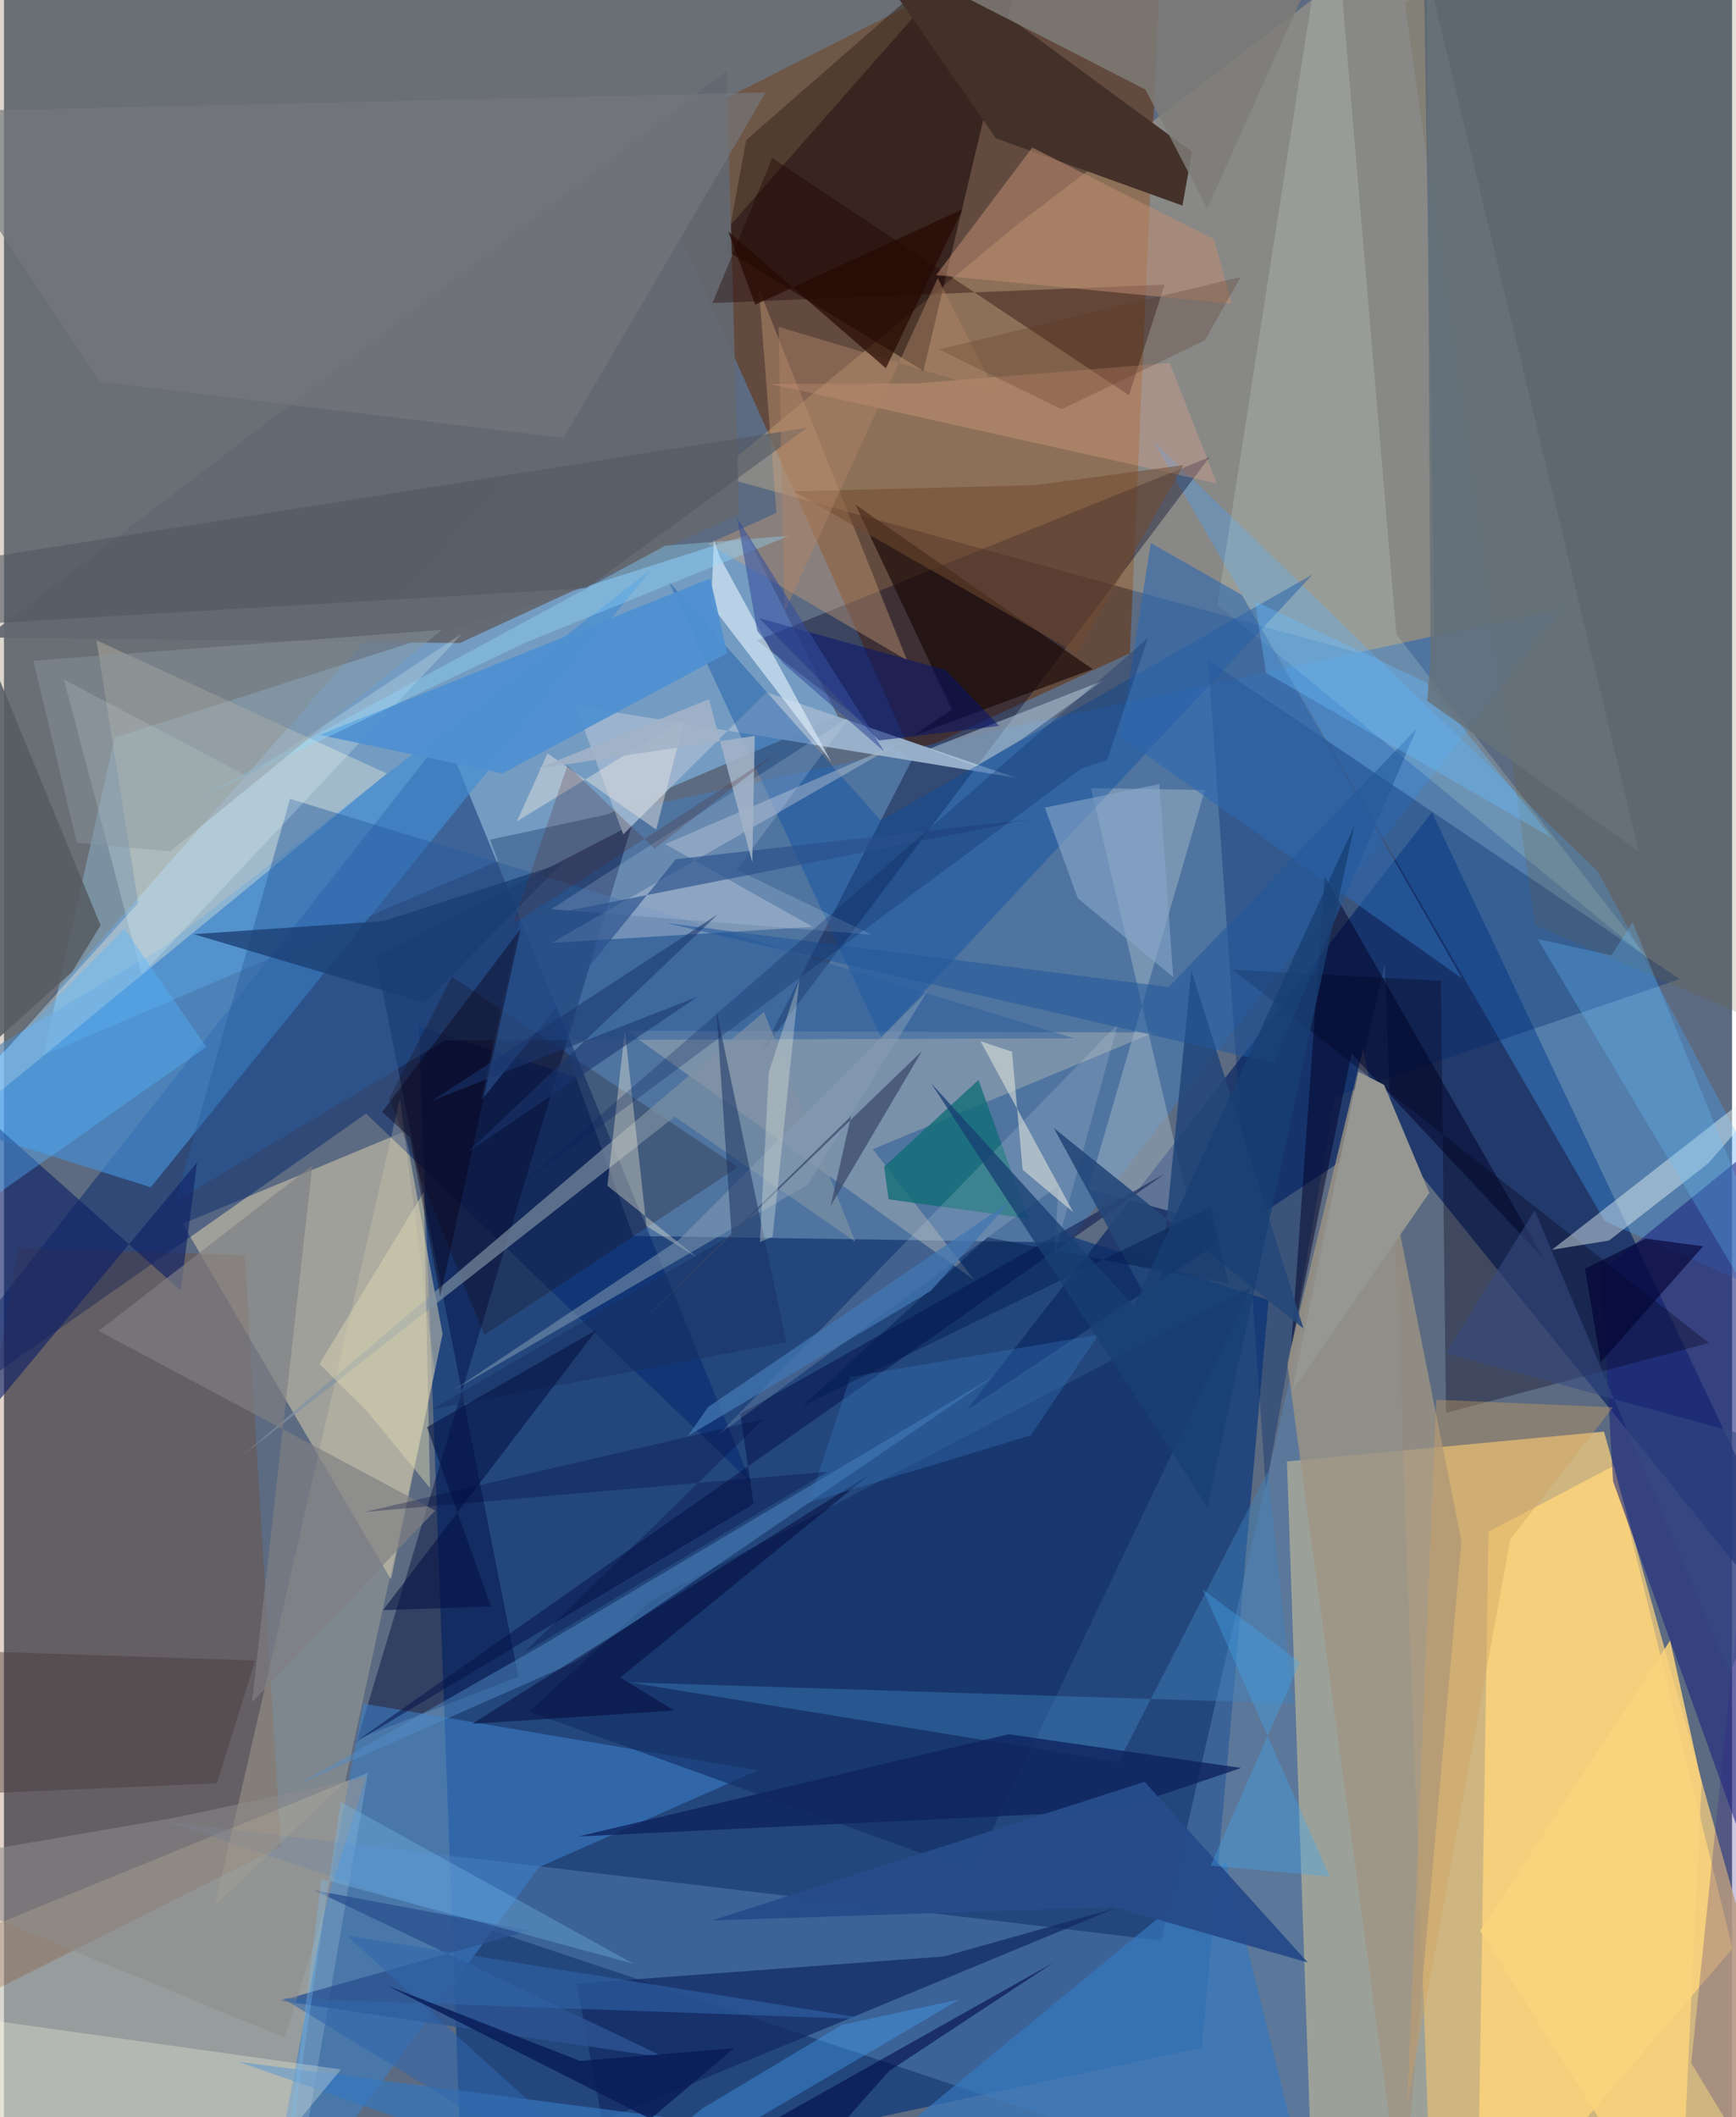 <svg xmlns="http://www.w3.org/2000/svg" width="228" height="278" viewBox="0 0 836 1024"><path fill="#5c6b81" d="M0 0h836v1024H0z"/><path fill="#e4c37f" fill-opacity=".847" d="M632.348 1042.913l-11.682-336.082 153.39-14.408L884.046 1086z"/><path fill="#0d387c" fill-opacity=".714" d="M611.789 628.763L579.466 990.32l-357.554 77.137-21.17-570.958z"/><path fill="#663d24" fill-opacity=".702" d="M561.235-59.985L544.7 315.932l-105.485 48.865L306.993 69.035z"/><path fill="#80b5e4" fill-opacity=".655" d="M19.044 510.364l34.478-153.602 305.862-97.929 43.974 87.503z"/><path fill="#ffd899" fill-opacity=".271" d="M490.877 108.147l-147.03 121.576 348.51 96.189L686.5-41.036z"/><path fill="#0c2863" fill-opacity=".722" d="M465.728 682.03l225.054-289.132L898 831.248 668.473 547.232z"/><path fill="#bfbeb1" fill-opacity=".596" d="M-62 1057.075l13.045-107.903 225.083-91.849-31.11 181.957z"/><path fill="#f1e2ba" fill-opacity=".447" d="M194.037 547.161l18.156 98.055-24.983 118.688L86.453 591.92z"/><path fill="#4f74a0" d="M304.364 597.776l210.484 3.192 239.435-306.801L235.19 406.123z"/><path fill="#00256b" fill-opacity=".475" d="M361.41 717.024l-186.235-178.42L-62 705.07l275.315-349.625z"/><path fill="#5987bb" fill-opacity=".439" d="M691.16 1086l-23.13-619.915-108.218 472.45-480.229-57.251z"/><path fill="#0e0000" fill-opacity=".502" d="M349.26 121.067l9.799-53.31L501.083-56.347 444.812 179.34z"/><path fill="#448dd3" fill-opacity=".675" d="M312.89 275.634L71.033 574.216l-123.779-38.884 128.994-76.644z"/><path fill="#44a4fe" fill-opacity=".333" d="M556.013 213.254l218.371 377.36 112.603 49.27-115.757-218.23z"/><path fill="#ffd67b" fill-opacity=".788" d="M718.162 740.873l60.646-31.904 57.428 233.442L712.69 1086z"/><path fill="#000025" fill-opacity=".357" d="M583.245 221.082l-219.003 88.713 75.032 57.674-72.576 141.223z"/><path fill="#fffadc" fill-opacity=".322" d="M-60.644 576.168l125.596-139.42-20.214-127.037L185.2 374.139z"/><path fill="#000e41" fill-opacity=".459" d="M179.93 462.873l123.914-64.04L171.04 841.058l77.826-30.08z"/><path fill="#3c80c9" fill-opacity=".573" d="M258.762 903.107L124.95 1086l48.905-262.019 190.896 32.297z"/><path fill="#9f9584" fill-opacity=".788" d="M676.367 1070.142l28.733-324.8-47.602-238.284-36.679 152.241z"/><path fill="#803600" fill-opacity=".216" d="M-62 991.348l195.982-98.294-17.48-285.939-109.466-3.59z"/><path fill="#8a7657" fill-opacity=".298" d="M-62-26.52L294.104-62h207.77L-62 578.485z"/><path fill="#00286c" fill-opacity=".345" d="M644.074 530.372l166.605-56.833-228.063-154.137 27.868 400.76z"/><path fill="#1c247e" fill-opacity=".584" d="M772.711 614.995L898 512.987l-31.182 449.86-88.397-246.473z"/><path fill="#43312a" fill-opacity=".992" d="M570.125 99.443l-90.276-32.567L390.252-62 574.738 73.43z"/><path fill="#9db5cf" fill-opacity=".933" d="M276.496 341.356l23.099 62.205 69.245-68.777 120.81 41.422z"/><path fill="#afb5b7" fill-opacity=".451" d="M556.349 499.384l-255.122-.81 168.306 120.618-49.242-63.346z"/><path fill="#050019" fill-opacity=".329" d="M695.137 474.382l2.492 208.976 127.154-33.83L594.39 468.986z"/><path fill="#e9f6f6" fill-opacity=".447" d="M748.881 604.474l27.624-4.482 47.982-37.293 46.098-53.158z"/><path fill="#e5fae8" fill-opacity=".176" d="M587.052 292.4l208.826 171.744-122.23-157.28L642.317-62z"/><path fill="#a8bacb" fill-opacity=".451" d="M574.673 588.674l-50.016-13.546 56.331-193.043-55.138-.888z"/><path fill="#132f67" fill-opacity=".663" d="M603.409 622.665l-290.445 151.53-58.968 53.642 214.525 77.417z"/><path fill="#142a65" fill-opacity=".741" d="M289.414 1025.793l248.113-102.79-82.778 23.258-177.712 13.157z"/><path fill="#d7cdaf" fill-opacity=".282" d="M102.084 921.55l89.495-390.31 16.812 132.054-43.356 198.576z"/><path fill="#044ba3" fill-opacity=".376" d="M424.139 396.834L321.59 281.274l102.734 220.5 208.85-224.02z"/><path fill="#295d9e" fill-opacity=".455" d="M517.88 502.203l-379.481-115.81-55.49 194.785 130.292-77.955z"/><path fill="#adbbd0" fill-opacity=".486" d="M265.037 456.015l167.857-96.49-113.013 48.721 71.482 40.064z"/><path fill="#3578bf" fill-opacity=".671" d="M591.162 900.732l40.684 163.645-518.13-67.11L366.069 1086z"/><path fill="#150503" fill-opacity=".624" d="M411.934 244.109l114.722 79.54-86.8 32.244 18.76-12.724z"/><path fill="#d0a27c" fill-opacity=".392" d="M436.847 319.299l-71.63-179.476 8.514 108.223-33.017 14.992z"/><path fill="#636870" fill-opacity=".937" d="M355.672 248.657l-135.111 62.365-229.222-2.715L349.584 34.331z"/><path fill="#200000" fill-opacity=".373" d="M371.664 76.384L544.23 191.129l17.293-53.454-218.747 8.89z"/><path fill="#0f2067" fill-opacity=".627" d="M-3.177 678.248l96.585-115.99-7.926 61.92-123.373-110.17z"/><path fill="#7e7c78" fill-opacity=".839" d="M346.831-62h308.296l-73.024 162.94-29.892-57.619z"/><path fill="#170000" fill-opacity=".224" d="M186.252 531.373l46.1 114.297L355.08 564.5l-138.36-92.088z"/><path fill="#7f91a4" fill-opacity=".667" d="M367.65 489.441l44.158 111.07-87.29-60.42L115.46 703.89z"/><path fill="#2e69b1" fill-opacity=".596" d="M540.066 356.261l14.732-93.584 44.113 25.114 106.397 185.401z"/><path fill="#6f612d" fill-opacity=".184" d="M740.641 447.516L677.7 1.066 851.08-62l10.909 561.757z"/><path fill="#538dc7" fill-opacity=".478" d="M261.52 795.082l218.238-129.928-202.843 138.42-134.168 59.246z"/><path fill="#0d6d75" fill-opacity=".749" d="M425.785 564.275l45.68-41.953 24.024 67.065-67.505-9.288z"/><path fill="#fbffe9" fill-opacity=".278" d="M163 1000.93L92.848 1086l-108.59-24.47 12.174-84.003z"/><path fill="#bf8c72" fill-opacity=".529" d="M585.4 115.762l-87.93-44.404-46.475 61.687 142.952 13.835z"/><path fill="#4183bd" fill-opacity=".412" d="M611.412 711.683l12.26 112.233-321.215-10.222 236.708 38.502z"/><path fill="#e1f0fc" fill-opacity=".624" d="M342.138 292.604l1.309-31.28 3.152 8.607 53.697 98.676z"/><path fill="#ecfeff" fill-opacity=".22" d="M117.724 375.427L28.99 328.66l37.64 142.79 155.031-165.027z"/><path fill="#4f90d2" fill-opacity=".929" d="M152.755 355.43l188.939-75.636 8.215 36.192-108.763 58.105z"/><path fill="#000225" fill-opacity=".494" d="M745.214 609.243l-93.292-99.6-29.21 142.187 16.238-227.853z"/><path fill="#0f235e" fill-opacity=".788" d="M598.507 855.11l-112.46-16.312-208.121 49.43 259.59-12.5z"/><path fill="#b4c8da" fill-opacity=".525" d="M447.444 362.28l84.267-33.07-39.442 28.407-22.179 13.097z"/><path fill="#06144b" fill-opacity=".529" d="M168.702 843.408l393.004-275.764-205.51 116.183 6.46 43.577z"/><path fill="#e1eae8" fill-opacity=".165" d="M345.76 693.828l193.138-198.601-30.712 111.762 1.955-33.591z"/><path fill="#244879" fill-opacity=".894" d="M507.872 545.596l120.837 97.02-54.292-173.354-16.601 167.965z"/><path fill="#eeaa91" fill-opacity=".294" d="M563.968 175.525l-122.945 9.957-69.906.283 215.685 48.066z"/><path fill="#fffbdf" fill-opacity=".341" d="M310.817 593.01l24.338 15.072-43.224-34.592 8.45-74.99z"/><path fill="#47a5fa" fill-opacity=".357" d="M405.51 979.31l-68.015 40.676L260.178 1086l202.166-118.991z"/><path fill="#969793" d="M623.231 672.724l66.32-95.832-21.904-52.185-12.429-6.314z"/><path fill="#7f7f84" fill-opacity=".671" d="M45.808 643.687l103.367-79.984-29.142 259.56 88.57-92.638z"/><path fill="#54b4ff" fill-opacity=".384" d="M58.277 449.138l-86.6 88.224L-62 618.975 97.835 506.359z"/><path fill="#352386" fill-opacity=".251" d="M853.602 635.711L898 811.551 869.626 1086l-53.37-88.139z"/><path fill="#463832" fill-opacity=".42" d="M-62 797.01v72.63l165.017-7.127 18.498-59.385z"/><path fill="#1a3e72" fill-opacity=".765" d="M183.718 445.476l-91.84 6.35 111.515 33.195 66.53-67.443z"/><path fill="#859cb3" fill-opacity=".518" d="M326.774 599.406L217.88 672.125l170.917-99.059 58.066-93.907z"/><path fill="#74777c" fill-opacity=".663" d="M270.726 211.792L46.422 184.656-40.18 54.107l408.742-9.412z"/><path fill="#193262" fill-opacity=".537" d="M378.465 649.157l-171.335 32.49 144.895-84.252-7.337-108.42z"/><path fill="#724b2f" fill-opacity=".529" d="M518.846 316.03l51.75-91.066-71.624 9.687-116.886 3.01z"/><path fill="#00126f" fill-opacity=".494" d="M423.276 358.132l58.16-7.045-25.862-27.012-90.27-25.097z"/><path fill="#2d5491" fill-opacity=".816" d="M254.267 933.74l-104.181-19.512 170.124 81.076-186.53-27.596z"/><path fill="#010232" fill-opacity=".451" d="M226.48 833.775l192.183-120.508-120.557 98.103 26.174 15.934z"/><path fill="#e6e4e2" fill-opacity=".467" d="M262.959 364.396l-14.808 32.881 81.21-49.822-13.832 53.8z"/><path fill="#274c8a" fill-opacity=".98" d="M630.709 949.164l-93.501-26.776-194.766 6.473 209.39-67.033z"/><path fill="#8d8c8c" fill-opacity=".545" d="M135.732 985.448L-62 904.098l145.666-25.116 91.518-19.614z"/><path fill="#d0a061" fill-opacity=".376" d="M728.753 744.408l-49.841 272.806 14.019-340.217 85.463 3.652z"/><path fill="#21589b" fill-opacity=".549" d="M320.23 446.417l243.192 30.995 120.086-125.063-69.22 161.815z"/><path fill="#565c62" fill-opacity=".871" d="M32.863 470.148l13.888-22.584L-62 183.31v372.174z"/><path fill="#3575b6" fill-opacity=".365" d="M496.821 694.224l-107.416 32.483 20.027-60.73 120.08-20.454z"/><path fill="#65c2ff" fill-opacity=".267" d="M898 716.733L741.94 454.154l35.686 7.94 10.26-16.057z"/><path fill="#dfdbb5" fill-opacity=".443" d="M203.116 576.577l2.982 143.095-30.474-37.13-22.983-22.89z"/><path fill="#fbd37d" fill-opacity=".867" d="M806.043 793.498l-91.91 140.405L810.568 1086l10.727-223.757z"/><path fill="#94ddff" fill-opacity=".349" d="M319.805 263.955L94.535 386.047 252.89 310.55l127.1-51.445z"/><path fill="#d8ded8" fill-opacity=".612" d="M492.825 565.793l-5.153-57.108-15.255-5.104 44.865 82.713z"/><path fill="#041143" fill-opacity=".561" d="M204.64 690.276l30.932 86.629-52.21 1.909 103.372-135.643z"/><path fill="#d3e2f6" fill-opacity=".192" d="M354.485 420.694l65.2 31.357-154.962-12.313 144.496-93.123z"/><path fill="#29508b" fill-opacity=".643" d="M249.788 445.026l246.955-48.797-171.696 19.335-94.054 116.56z"/><path fill="#8b98a0" fill-opacity=".443" d="M80.46 411.788l131.5-107.2L14.203 319.53l21.044 88.114z"/><path fill="#535860" fill-opacity=".596" d="M281.73 284.47l106.971-77.667L-62 278.151l36.245 24.46z"/><path fill="#3c4b6c" fill-opacity=".741" d="M300.158 647.256l143.996-138.932-44.233 74.956 9.902-43.484z"/><path fill="#3066ab" fill-opacity=".561" d="M134.729 966.458l284.857 10.26-253.833-40.548L330.846 1086z"/><path fill="#67bcfe" fill-opacity=".361" d="M687.972 330.08l60.8 75.11-138.196-79.766-5.44-34.69z"/><path fill="#89a6c9" fill-opacity=".596" d="M565.676 472.594l-6.696-93.404-55.445 11.427 15.996 43.924z"/><path fill="#090015" fill-opacity=".408" d="M196.484 550.233l-13.515-12.452 66.993-88.499-38.902 177.711z"/><path fill="#43a8ee" fill-opacity=".353" d="M579.896 768.69l61.552 138.965-57.694-5.34 43.225-98.245z"/><path fill="#081c59" fill-opacity=".816" d="M278.658 996.778l-93.013-36.266 127.131 64.353 40.428-34.201z"/><path fill="#001a4c" fill-opacity=".463" d="M386.247 680.035l197.545-96.14 8.612 36.98-116.534-22.388z"/><path fill="#020031" fill-opacity=".612" d="M772.503 658.875l-7.633-45.205 29.373-14.613 27.731 3.74z"/><path fill="#364b82" fill-opacity=".557" d="M834.64 809.15l-94.106-223.707-42.89 68.998 186.095 50.972z"/><path fill="#020b4d" fill-opacity=".6" d="M380.683 1055.085L264.798 1086 507.7 949.265l-79.461 52.382z"/><path fill="#0a245e" fill-opacity=".275" d="M533.611 367.753l19.725-59.074-306.997 267.464L521.177 371.69z"/><path fill="#ae8366" fill-opacity=".475" d="M377.596 295.952l-2.837-137.86 104.889 31.327-27.921-54.897z"/><path fill="#f5fae9" fill-opacity=".302" d="M371.837 598.17l-6.133 2.587 4.305-82.33 14.724-44.46z"/><path fill="#260801" fill-opacity=".686" d="M350.346 111.93l13.118 35.454 100.317-46.206-37.13 76.924z"/><path fill="#677279" fill-opacity=".812" d="M690.173 318.983l-1.996-334.444 102.751 427.317-102.442-72.913z"/><path fill="#4276b2" fill-opacity=".749" d="M340.582 680.573l146.081-99.343-38.257 43.135-117.577 70.217z"/><path fill="#5a3620" fill-opacity=".267" d="M598.305 133.939l-17.29 30.662-69.383 33.356-59.242-28.965z"/><path fill="#a2b3c8" fill-opacity=".89" d="M341.082 338.165l20.92 78.892 1.217-61.139-105.44 15.94z"/><path fill="#00083d" fill-opacity=".29" d="M174.588 731.257l192.856-44.9-115.735 112.886 146.903-87.453z"/><path fill="#354d9b" fill-opacity=".573" d="M376.933 320.792l-12.58-15.74-9.597-54.38 71.147 112.856z"/><path fill="#78bdee" fill-opacity=".329" d="M131.544 1086l22.043-177.25 150.947 41.047-141.695-78.374z"/><path fill="#1a366e" fill-opacity=".565" d="M335.546 482.094l-128.234 50.167 137.936-89.952-120.742 114.844z"/><path fill="#502d31" fill-opacity=".243" d="M272.602 370.282l42.17 40.13 59.918-46.693-128.545 83.319z"/><path fill="#183f73" fill-opacity=".765" d="M582.266 728.956l71.071-329.806-106.798 232.61-97.96-107.782z"/></svg>